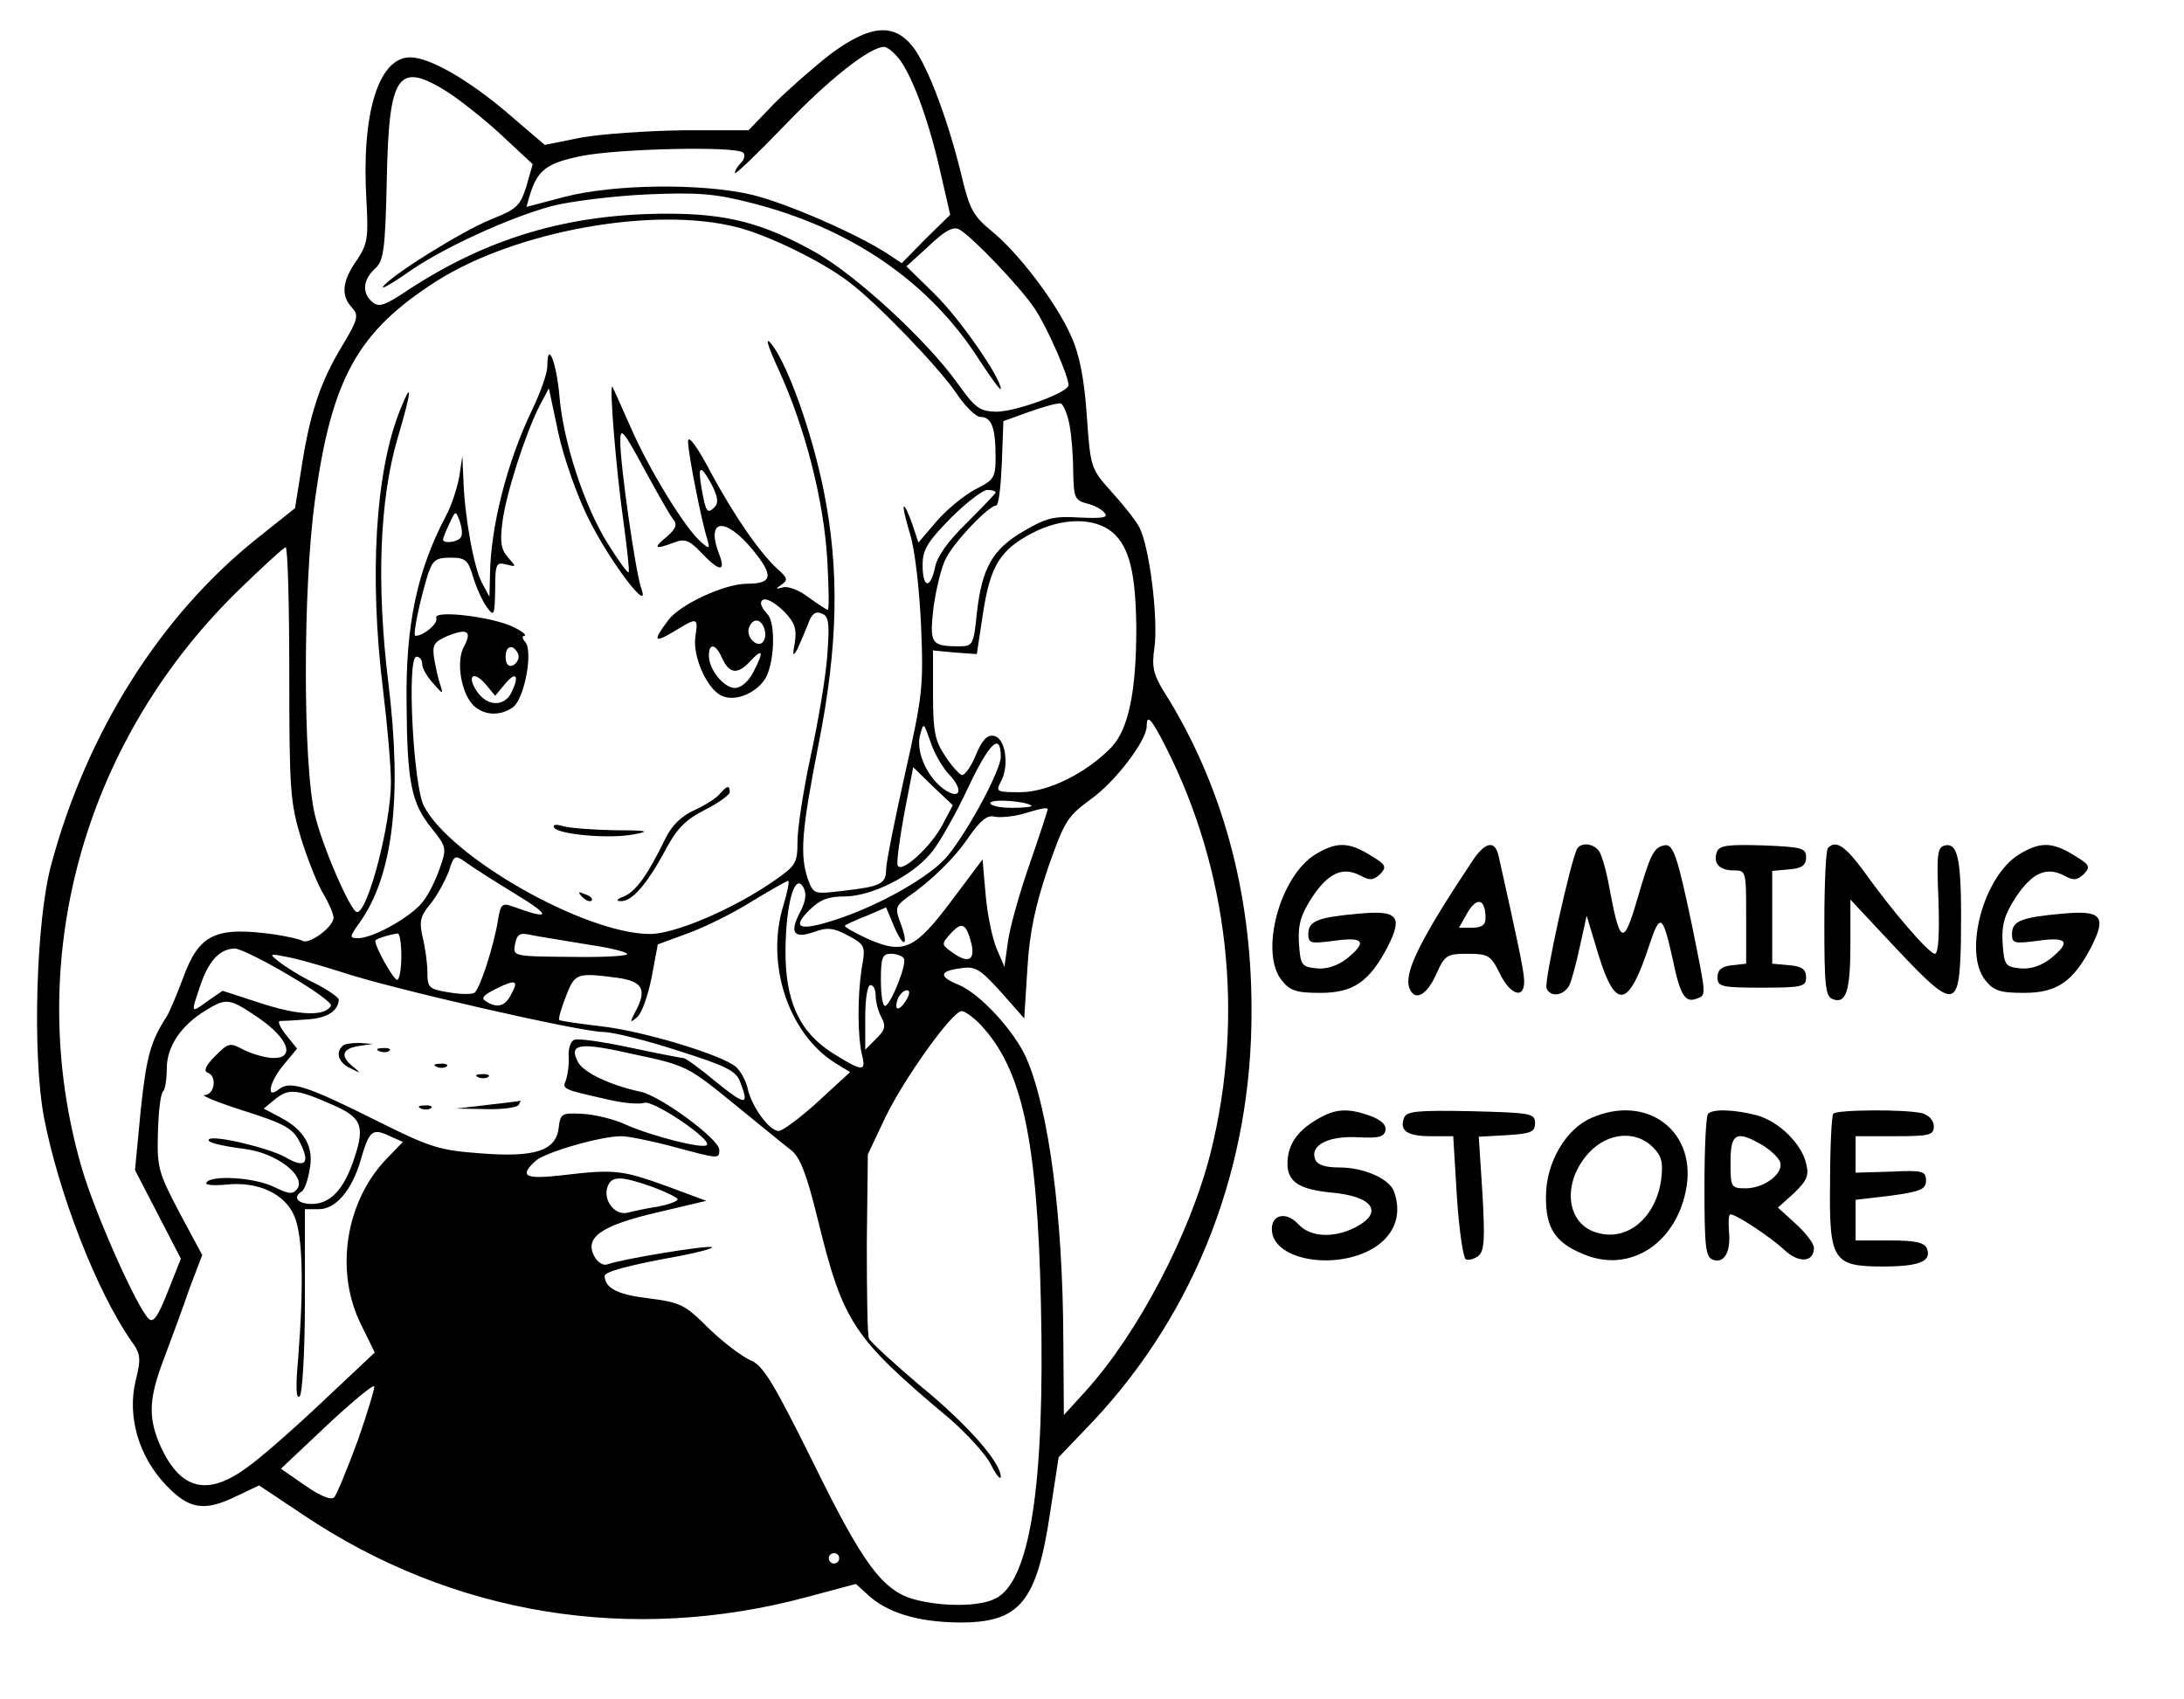 <?xml version="1.0" standalone="no"?>
<!DOCTYPE svg PUBLIC "-//W3C//DTD SVG 20010904//EN"
 "http://www.w3.org/TR/2001/REC-SVG-20010904/DTD/svg10.dtd">
<svg version="1.0" xmlns="http://www.w3.org/2000/svg"
 width="419pt" height="326pt" viewBox="0 0 419 326"
 preserveAspectRatio="xMidYMid meet">

<g transform="translate(0,326) scale(0.1,-0.1)"
fill="#000000" stroke="none">
<path d="M1593 3156 c-32 -25 -80 -67 -108 -95 l-49 -51 -126 0 c-69 -1 -156
-7 -195 -14 l-70 -14 -70 60 c-76 65 -151 108 -188 108 -61 0 -94 -108 -84
-275 4 -72 2 -84 -19 -115 -28 -40 -30 -67 -9 -90 14 -15 12 -23 -20 -76 -41
-68 -61 -129 -77 -234 l-12 -75 -74 -59 c-185 -148 -326 -372 -394 -626 -29
-108 -36 -363 -14 -482 28 -147 102 -337 168 -431 18 -25 19 -33 8 -77 -16
-68 6 -145 59 -200 44 -46 73 -51 136 -20 l42 20 84 -56 c287 -193 630 -249
968 -158 l93 25 22 -20 c37 -35 96 -53 174 -54 119 -1 151 38 177 213 l16 104
66 69 c198 211 306 490 304 792 0 226 -58 434 -168 608 -20 33 -24 47 -18 86
7 58 -10 192 -29 229 -8 15 -33 46 -55 70 -38 43 -39 44 -46 145 -5 71 -14
117 -30 152 -28 64 -102 161 -153 202 -34 28 -42 41 -57 105 -26 107 -64 208
-92 246 -37 49 -83 45 -160 -12z m135 -13 c26 -38 56 -122 77 -217 l18 -78
-47 -46 -46 -47 -27 18 c-60 39 -194 97 -259 113 -96 23 -267 21 -362 -4 l-72
-19 6 21 c15 50 32 63 101 77 73 14 296 19 309 6 4 -4 2 -13 -4 -19 -7 -7 -12
-15 -12 -20 0 -4 42 36 93 89 87 91 166 153 193 153 7 0 21 -12 32 -27z m-867
-61 c24 -16 71 -53 103 -83 l58 -54 -12 -42 c-12 -38 -18 -44 -68 -64 -57 -23
-194 -109 -207 -129 -4 -6 15 5 43 24 64 47 199 109 282 131 36 9 117 19 181
22 96 4 129 2 199 -16 194 -49 344 -153 439 -302 23 -35 41 -60 41 -55 0 21
-78 134 -127 182 l-54 53 43 39 c30 29 47 38 58 32 23 -12 117 -110 145 -152
23 -34 65 -129 65 -147 0 -14 -101 -51 -139 -51 -32 1 -40 7 -75 56 -59 82
-194 206 -270 249 -101 57 -171 75 -285 75 -190 0 -345 -46 -499 -147 -43 -29
-55 -33 -67 -23 -21 17 -19 43 4 64 17 15 20 35 23 169 4 207 21 231 119 169z
m553 -258 c60 -15 166 -67 216 -106 52 -39 171 -163 203 -210 17 -26 39 -48
48 -48 21 0 29 -20 29 -76 0 -41 -3 -45 -39 -63 -21 -11 -55 -39 -74 -61 l-35
-41 -12 36 c-7 20 -14 35 -16 33 -2 -2 4 -26 12 -53 9 -28 18 -106 21 -175 5
-118 3 -134 -31 -286 -20 -89 -36 -170 -36 -182 0 -28 -11 -33 -81 -41 -58 -7
-58 -7 -69 22 -16 47 -12 94 20 257 38 191 41 336 10 490 -23 113 -69 241
-100 280 -13 16 -8 -2 15 -52 50 -110 85 -247 92 -360 3 -54 4 -98 1 -98 -2 0
-19 11 -37 24 -18 14 -40 22 -49 19 -14 -4 -15 -3 -3 5 13 9 12 13 -6 29 -35
32 -81 98 -128 184 -27 52 -45 76 -45 62 0 -22 25 -150 37 -188 5 -18 4 -19
-12 -5 -29 24 -100 139 -135 220 -18 41 -34 76 -35 78 -7 7 8 -168 21 -258 7
-52 12 -96 10 -98 -2 -2 -20 23 -40 55 -45 72 -86 196 -93 286 -6 64 -23 105
-23 54 0 -13 -13 -50 -29 -83 -49 -102 -80 -226 -81 -318 l-1 -41 -14 26 c-16
29 -34 130 -36 199 l-2 45 -6 -40 c-4 -22 -15 -55 -25 -74 -56 -106 -78 -210
-76 -361 1 -151 9 -191 48 -239 29 -36 29 -39 16 -76 -7 -21 -21 -50 -32 -64
-20 -28 -95 -71 -125 -71 -17 0 -17 2 3 30 64 90 82 240 55 460 -23 189 -17
351 18 470 27 91 29 115 4 52 -47 -118 -59 -318 -32 -537 8 -65 15 -145 15
-176 0 -79 -44 -249 -65 -249 -12 0 -67 127 -81 187 -23 96 -23 434 0 602 32
235 82 325 234 422 152 96 417 144 576 103z m-285 -559 c41 -83 121 -188 101
-133 -11 32 -40 235 -40 281 0 28 5 23 46 -53 25 -46 50 -90 56 -97 8 -10 4
-18 -13 -33 -27 -22 -23 -25 14 -11 21 8 29 5 53 -20 34 -36 47 -37 34 -3 -27
69 11 74 65 8 40 -49 37 -64 -12 -64 -43 0 -129 -40 -151 -70 -30 -40 -28 -45
12 -21 44 27 46 27 40 -11 -5 -36 20 -95 47 -111 24 -15 66 0 86 29 19 29 22
109 5 126 -7 7 -12 16 -12 20 0 15 21 8 45 -16 19 -20 24 -32 20 -58 -5 -27
-4 -29 5 -13 5 11 14 32 20 47 7 20 14 26 26 21 14 -5 16 -17 11 -82 -3 -42
-18 -129 -32 -193 -14 -65 -25 -138 -25 -162 0 -42 -3 -47 -45 -76 -79 -55
-193 -103 -239 -102 -125 1 -382 147 -433 246 -20 39 -33 286 -14 286 6 0 11
-6 11 -14 0 -8 9 -24 21 -37 18 -21 20 -22 14 -4 -4 11 -9 34 -12 51 -4 27 -1
32 26 44 38 15 47 9 31 -21 -15 -27 -6 -85 16 -110 20 -22 53 -24 78 -6 22 16
39 106 24 125 -6 6 -7 12 -2 12 5 1 -3 8 -19 16 -38 20 -157 35 -150 18 4 -10
-24 -34 -40 -34 -6 0 9 70 24 118 9 27 15 32 43 32 29 0 34 -4 44 -38 6 -20
18 -46 26 -57 14 -19 15 -16 16 34 0 49 2 53 21 48 20 -5 20 -5 4 13 -14 16
-16 30 -11 69 7 54 44 169 71 222 l18 34 18 -85 c10 -47 36 -121 58 -165z
m923 179 c4 -21 7 -63 7 -91 1 -47 3 -53 26 -59 13 -3 29 -11 34 -18 8 -9 -3
-11 -47 -9 -49 3 -64 0 -108 -26 -60 -35 -80 -70 -90 -158 -6 -61 -8 -63 -34
-63 -54 0 -57 5 -49 75 5 35 15 78 24 94 16 32 82 101 96 101 5 0 9 36 11 81
l3 81 50 18 c28 10 54 17 60 16 5 -2 13 -20 17 -42z m-686 -115 c11 -22 13
-34 5 -42 -14 -14 -17 -10 -25 36 -8 45 -2 47 20 6z m544 -14 c0 -2 -25 -28
-55 -58 -35 -34 -57 -64 -61 -85 -9 -43 -24 -41 -24 4 0 29 9 44 54 90 30 30
62 54 70 54 9 0 16 -2 16 -5z m-1026 -86 c-5 -9 -34 -13 -34 -4 0 2 5 16 12
30 12 26 12 26 20 5 4 -12 6 -26 2 -31z m1251 9 c32 -28 44 -79 45 -183 0
-122 -15 -193 -47 -228 -48 -50 -122 -87 -176 -87 -45 0 -47 1 -37 20 17 31 9
84 -13 88 -13 3 -23 -8 -35 -37 -9 -22 -21 -39 -27 -38 -5 2 -20 18 -32 37
-19 28 -23 46 -23 117 l0 85 42 -4 42 -3 12 79 c14 91 33 121 94 153 57 30
120 31 155 1z m-1580 -271 c0 -226 2 -247 23 -317 13 -41 32 -89 43 -106 10
-17 19 -38 19 -45 -1 -18 -47 -52 -60 -44 -5 3 -28 8 -52 12 -115 16 -146 1
-177 -84 -12 -32 -26 -65 -31 -73 -31 -48 -39 -76 -50 -180 l-11 -115 44 -85
44 -85 -25 -63 c-18 -46 -27 -60 -36 -53 -22 19 -105 205 -130 293 -112 390 1
809 297 1101 49 48 92 87 95 87 4 0 7 -109 7 -243z m911 88 c3 -8 3 -19 -1
-25 -10 -16 -35 7 -28 26 7 18 22 18 29 -1z m-471 -55 c0 -7 -6 -15 -12 -17
-8 -3 -13 4 -13 17 0 13 5 20 13 18 6 -3 12 -11 12 -18z m390 -2 c14 -31 30
-33 54 -7 25 27 27 19 6 -21 -9 -18 -24 -30 -35 -30 -21 0 -50 35 -50 62 0 25
13 23 25 -4z m-415 -49 c21 25 27 13 10 -20 -14 -25 -45 -24 -64 3 -21 30 -9
43 15 16 l19 -23 20 24z m1266 -121 c121 -238 152 -516 87 -778 -39 -156 -140
-349 -241 -460 l-41 -45 -1 145 c-1 238 -28 441 -71 540 -23 52 -89 124 -131
141 -37 15 -36 26 4 31 29 5 38 -1 78 -45 l45 -51 6 95 c4 69 15 120 39 192
32 91 37 100 82 133 47 33 108 113 108 141 0 24 9 14 36 -39z m-416 -53 c29
-30 23 -51 -8 -30 -33 23 -55 72 -47 104 7 26 7 25 20 -12 7 -22 23 -49 35
-62z m100 33 c0 -25 -60 -138 -101 -189 -31 -39 -130 -96 -217 -124 -68 -22
-84 -16 -50 18 21 21 37 27 68 27 51 0 128 38 165 82 16 18 48 75 72 126 41
87 63 108 63 60z m-111 -129 c-22 -43 -81 -97 -87 -79 -2 6 4 51 13 100 l17
88 38 -37 38 -36 -19 -36z m170 35 c2 -2 -14 -4 -37 -4 -23 0 -42 4 -42 9 0 9
69 4 79 -5z m31 -7 c0 -2 -15 -48 -34 -103 -19 -54 -38 -121 -42 -149 l-7 -50
-15 35 c-8 19 -18 66 -21 103 l-6 68 -60 -80 c-70 -93 -91 -103 -161 -72 -26
12 -45 23 -43 25 2 2 21 11 42 19 l37 16 15 -36 c19 -44 29 -39 13 5 -11 29
-10 33 11 49 48 33 93 77 121 119 21 30 35 41 48 37 10 -2 34 0 53 5 39 12 49
13 49 9z m-1020 -163 c69 -42 67 -50 -7 -23 -20 7 -23 4 -28 -29 -9 -52 -35
-131 -45 -137 -5 -3 -27 -3 -49 1 -38 6 -41 9 -41 38 0 17 -4 47 -9 67 -7 31
-5 41 15 65 13 16 28 44 35 62 10 32 12 32 32 18 12 -9 56 -37 97 -62z m513
-21 c-35 -113 10 -247 100 -303 l28 -17 -62 -57 c-34 -31 -68 -56 -75 -56 -18
0 -51 46 -59 79 -3 16 -14 36 -23 44 -27 23 -178 69 -260 78 -41 5 -77 10 -79
12 -2 3 4 23 13 46 17 44 21 45 98 35 50 -7 58 -23 34 -67 -10 -19 -9 -20 4
-9 9 7 21 41 28 76 l12 64 57 21 c31 11 86 38 121 60 36 22 68 40 72 41 3 0
-1 -21 -9 -47z m32 -13 c-21 -40 -12 -52 27 -38 25 9 37 8 65 -7 33 -18 34
-20 26 -64 -8 -53 -8 -130 1 -166 8 -32 0 -31 -56 4 -65 41 -92 101 -91 200 1
88 18 147 34 119 7 -12 5 -27 -6 -48z m329 -62 c7 -32 -8 -37 -39 -14 -19 14
-19 15 -1 35 22 24 30 19 40 -21z m-1094 -23 c0 -25 -4 -45 -8 -45 -7 0 -42
62 -42 75 0 3 23 11 43 14 4 0 7 -19 7 -44z m350 24 c41 -6 79 -14 83 -19 5
-4 -43 -7 -105 -6 -114 1 -114 1 -110 24 4 20 9 23 31 18 14 -3 60 -10 101
-17z m-566 -60 c48 -28 84 -54 81 -59 -12 -20 -59 -19 -131 4 l-77 25 -29 -20
c-33 -24 -32 -24 -13 32 16 47 38 69 66 69 9 0 56 -23 103 -51z m101 6 c91
-31 459 -115 502 -115 18 0 83 -16 144 -36 92 -29 112 -39 119 -60 18 -46 11
-46 -46 0 -31 26 -59 46 -63 46 -4 0 -50 9 -102 20 -51 11 -100 18 -107 15 -7
-2 -12 -17 -11 -32 1 -16 -2 -35 -5 -45 -8 -18 -7 -18 82 -38 29 -7 60 -9 68
-6 17 6 131 -71 120 -81 -7 -8 -105 17 -155 39 -23 11 -62 20 -85 21 -38 2
-41 0 -44 -26 -5 -45 -45 -58 -149 -50 -81 6 -97 11 -203 64 -132 66 -164 76
-185 59 -26 -21 -18 15 10 48 l25 30 -21 26 c-11 14 -17 26 -12 27 4 0 27 1
51 3 39 2 61 16 62 38 0 4 -21 19 -47 32 -27 13 -57 32 -68 41 -19 15 -19 16
15 9 19 -3 67 -17 105 -29z m1079 26 c7 -10 -26 -91 -36 -91 -5 0 -8 23 -8 50
0 43 3 50 19 50 11 0 22 -4 25 -9z m-754 -70 c-11 -22 -27 -26 -48 -12 -10 6
-4 12 20 24 38 19 44 16 28 -12z m700 -2 c0 -11 5 -30 11 -41 9 -17 7 -24 -10
-41 l-21 -21 0 62 c0 35 4 62 10 62 6 0 10 -9 10 -21z m58 -9 c-14 -22 -24
-19 -15 5 4 8 11 15 17 15 6 0 6 -7 -2 -20z m-1242 -33 c57 -39 71 -77 29 -77
-14 0 -39 7 -56 15 -28 15 -30 15 -56 -11 -18 -18 -23 -29 -15 -32 19 -6 14
-42 -5 -43 -10 0 24 -14 74 -30 79 -25 95 -34 108 -60 21 -41 11 -52 -28 -29
-30 17 -137 43 -146 34 -6 -5 18 -12 72 -19 57 -8 113 -50 98 -75 -9 -12 -15
-12 -46 3 -37 18 -120 23 -129 8 -3 -5 14 -6 37 -4 61 7 114 -17 132 -61 16
-38 18 -133 7 -273 -5 -54 -4 -79 3 -72 5 5 10 83 10 184 l0 175 27 0 c32 0
63 36 80 94 16 56 22 62 54 47 l27 -12 -31 -32 c-79 -82 -100 -215 -50 -317
l27 -55 -101 -95 c-55 -52 -121 -110 -146 -127 -77 -56 -129 -40 -167 49 -21
52 -19 87 11 165 14 37 36 97 48 132 l24 63 -44 82 c-40 76 -43 86 -41 153 1
39 5 75 10 79 4 4 7 24 7 44 0 42 27 82 74 111 41 25 46 24 102 -14z m1386
-14 c79 -85 108 -218 115 -533 8 -350 -21 -534 -87 -567 -31 -16 -102 -16
-155 -2 -62 17 -99 67 -196 265 -76 153 -95 184 -119 194 -16 7 -52 34 -80 61
-46 46 -54 50 -116 58 -59 7 -83 19 -84 43 0 8 48 21 143 38 37 7 66 15 63 17
-5 5 -175 -23 -201 -33 -7 -3 -19 4 -25 16 -19 36 14 59 122 84 l93 22 -78 29
c-84 30 -98 32 -199 20 -71 -8 -83 -2 -50 28 18 16 124 47 164 47 13 0 58 -9
99 -20 89 -24 89 -24 89 -6 0 20 -111 102 -150 111 -60 13 -110 37 -121 57
-19 36 3 39 108 15 100 -21 104 -24 190 -94 48 -39 98 -80 111 -90 17 -13 30
-47 51 -133 49 -199 67 -226 254 -383 31 -27 66 -65 77 -85 10 -20 19 -32 20
-26 1 27 -64 101 -152 173 -52 44 -98 86 -101 93 -3 8 -4 91 -4 184 l2 169 33
70 c36 75 129 205 147 205 6 0 23 -12 37 -27z m-1239 -155 c53 -24 58 -41 33
-111 -19 -52 -44 -77 -78 -77 -27 0 -37 13 -19 24 5 3 12 22 15 42 9 43 -10
76 -56 100 l-32 17 23 19 c26 20 40 19 114 -14z m608 -155 c27 -10 49 -21 49
-24 0 -4 -17 -10 -37 -14 -21 -3 -48 -9 -60 -12 -24 -5 -47 25 -37 51 8 20 25
20 85 -1z m-565 -488 c-20 -54 -40 -103 -45 -108 -6 -6 -27 3 -56 23 l-46 32
88 83 c48 45 89 79 91 75 1 -4 -13 -51 -32 -105z m924 -225 c0 -5 -4 -10 -10
-10 -5 0 -10 5 -10 10 0 6 5 10 10 10 6 0 10 -4 10 -10z"/>
<path d="M1381 1737 c-6 -8 -28 -22 -48 -31 -26 -12 -44 -29 -57 -56 -34 -70
-56 -100 -79 -110 -14 -5 -16 -9 -6 -9 21 -1 50 32 85 97 22 42 39 59 76 78
26 13 48 29 48 34 0 14 -5 13 -19 -3z"/>
<path d="M1063 1672 c9 -13 105 -22 152 -13 34 6 28 8 -36 8 -42 1 -86 4 -99
8 -14 4 -20 3 -17 -3z"/>
<path d="M1117 1539 c7 -7 15 -10 18 -7 3 3 -2 9 -12 12 -14 6 -15 5 -6 -5z"/>
<path d="M657 1253 c-14 -13 -7 -33 16 -43 20 -10 20 -10 5 3 -26 20 -22 35
10 40 l27 4 -26 2 c-14 0 -29 -2 -32 -6z"/>
<path d="M728 1243 c7 -3 16 -2 19 1 4 3 -2 6 -13 5 -11 0 -14 -3 -6 -6z"/>
<path d="M838 1213 c7 -3 16 -2 19 1 4 3 -2 6 -13 5 -11 0 -14 -3 -6 -6z"/>
<path d="M918 1193 c7 -3 16 -2 19 1 4 3 -2 6 -13 5 -11 0 -14 -3 -6 -6z"/>
<path d="M935 1140 l-60 -7 57 -1 c31 -1 60 3 63 8 3 6 5 9 3 8 -2 -1 -30 -4
-63 -8z"/>
<path d="M808 1133 c7 -3 16 -2 19 1 4 3 -2 6 -13 5 -11 0 -14 -3 -6 -6z"/>
<path d="M2524 1621 c-69 -42 -108 -189 -65 -242 16 -20 28 -24 74 -24 63 0
94 21 129 88 30 59 20 71 -55 64 -79 -7 -97 -14 -97 -39 0 -18 4 -19 50 -13
57 8 64 -2 23 -35 -17 -13 -38 -20 -57 -18 -29 3 -31 6 -34 48 -2 35 3 54 25
88 31 47 59 60 93 42 18 -10 25 -9 38 3 13 14 11 18 -19 36 -42 26 -65 26
-105 2z"/>
<path d="M2824 1607 c-101 -152 -131 -214 -120 -243 10 -26 33 -14 51 26 17
38 21 40 61 40 39 0 44 -3 61 -37 21 -44 49 -51 47 -13 -1 21 -13 77 -49 238
-7 31 -26 27 -51 -11z m26 -109 c0 -13 -8 -18 -26 -18 l-25 0 17 30 c18 30 34
25 34 -12z"/>
<path d="M3026 1632 c-12 -20 -64 -255 -59 -268 7 -18 33 -15 44 6 4 8 13 42
20 74 l13 59 23 -76 c33 -107 58 -101 98 22 20 60 25 56 44 -29 14 -69 24 -85
46 -76 19 7 19 2 -9 141 -28 133 -36 157 -53 153 -21 -4 -27 -18 -53 -107 -25
-85 -32 -82 -51 18 -6 36 -16 72 -22 79 -11 14 -33 16 -41 4z"/>
<path d="M3294 1626 c-8 -22 4 -36 32 -36 24 0 24 -1 24 -89 l0 -90 -27 -3
c-20 -2 -28 -9 -28 -23 0 -18 7 -20 85 -20 78 0 85 2 85 20 0 15 -8 21 -32 23
l-33 3 0 89 0 89 33 3 c24 2 32 8 32 23 0 18 -8 20 -83 23 -66 2 -83 0 -88
-12z"/>
<path d="M3507 1633 c-4 -3 -7 -69 -7 -145 0 -118 2 -140 16 -145 26 -10 34
16 34 106 l0 85 88 -94 c112 -119 121 -118 124 12 2 154 -4 191 -30 186 -15
-3 -17 -15 -13 -106 2 -64 0 -102 -7 -102 -11 0 -82 82 -136 158 -36 49 -54
61 -69 45z"/>
<path d="M3874 1621 c-69 -42 -108 -189 -65 -242 16 -20 28 -24 74 -24 63 0
94 21 129 88 30 59 20 71 -55 64 -79 -7 -97 -14 -97 -39 0 -18 4 -19 50 -13
57 8 64 -2 23 -35 -17 -13 -38 -20 -57 -18 -29 3 -31 6 -34 48 -2 35 3 54 25
88 31 47 59 60 93 42 18 -10 25 -9 38 3 13 14 11 18 -19 36 -42 26 -65 26
-105 2z"/>
<path d="M2523 1110 c-36 -22 -53 -48 -53 -83 0 -34 22 -49 83 -55 81 -7 103
-38 47 -67 -41 -21 -86 -19 -109 6 -23 25 -51 19 -51 -9 0 -65 142 -83 210
-26 30 26 38 61 24 99 -10 24 -58 45 -104 45 -28 0 -43 5 -47 16 -10 27 26 45
82 42 39 -2 50 0 53 13 2 11 -8 20 -29 28 -45 16 -69 14 -106 -9z"/>
<path d="M2694 1116 c-10 -25 5 -36 51 -36 l43 0 7 -115 c4 -63 12 -118 17
-121 5 -3 15 0 24 6 12 10 13 32 8 121 l-7 108 54 3 c46 3 54 6 54 23 0 19 -8
20 -123 23 -101 2 -123 0 -128 -12z"/>
<path d="M3053 1115 c-49 -21 -87 -86 -87 -150 -1 -60 17 -89 71 -111 91 -39
182 22 199 131 16 108 -79 176 -183 130z m118 -56 c17 -17 20 -29 16 -62 -10
-72 -63 -118 -120 -103 -63 15 -72 97 -18 155 36 38 89 43 122 10z"/>
<path d="M3277 1123 c-4 -3 -7 -66 -7 -140 0 -113 2 -135 16 -140 22 -8 35 15
31 55 -1 17 -1 32 3 32 11 0 76 -43 102 -67 28 -27 58 -26 58 3 0 8 -16 29
-35 46 l-34 31 31 28 c25 24 29 34 23 57 -9 38 -52 80 -94 92 -42 11 -85 13
-94 3z m104 -60 c15 -9 31 -24 34 -32 8 -22 -30 -51 -66 -51 -28 0 -29 2 -29
50 0 56 11 62 61 33z"/>
<path d="M3517 1123 c-3 -5 -6 -63 -6 -130 -2 -152 5 -163 102 -163 69 0 93
10 84 34 -5 12 -21 16 -72 16 l-65 0 0 39 0 39 68 8 c57 8 67 12 67 29 0 18
-6 20 -67 17 l-68 -2 0 35 0 35 75 0 c67 0 75 2 75 19 0 11 -9 21 -22 25 -33
8 -166 7 -171 -1z"/>
</g>
</svg>
